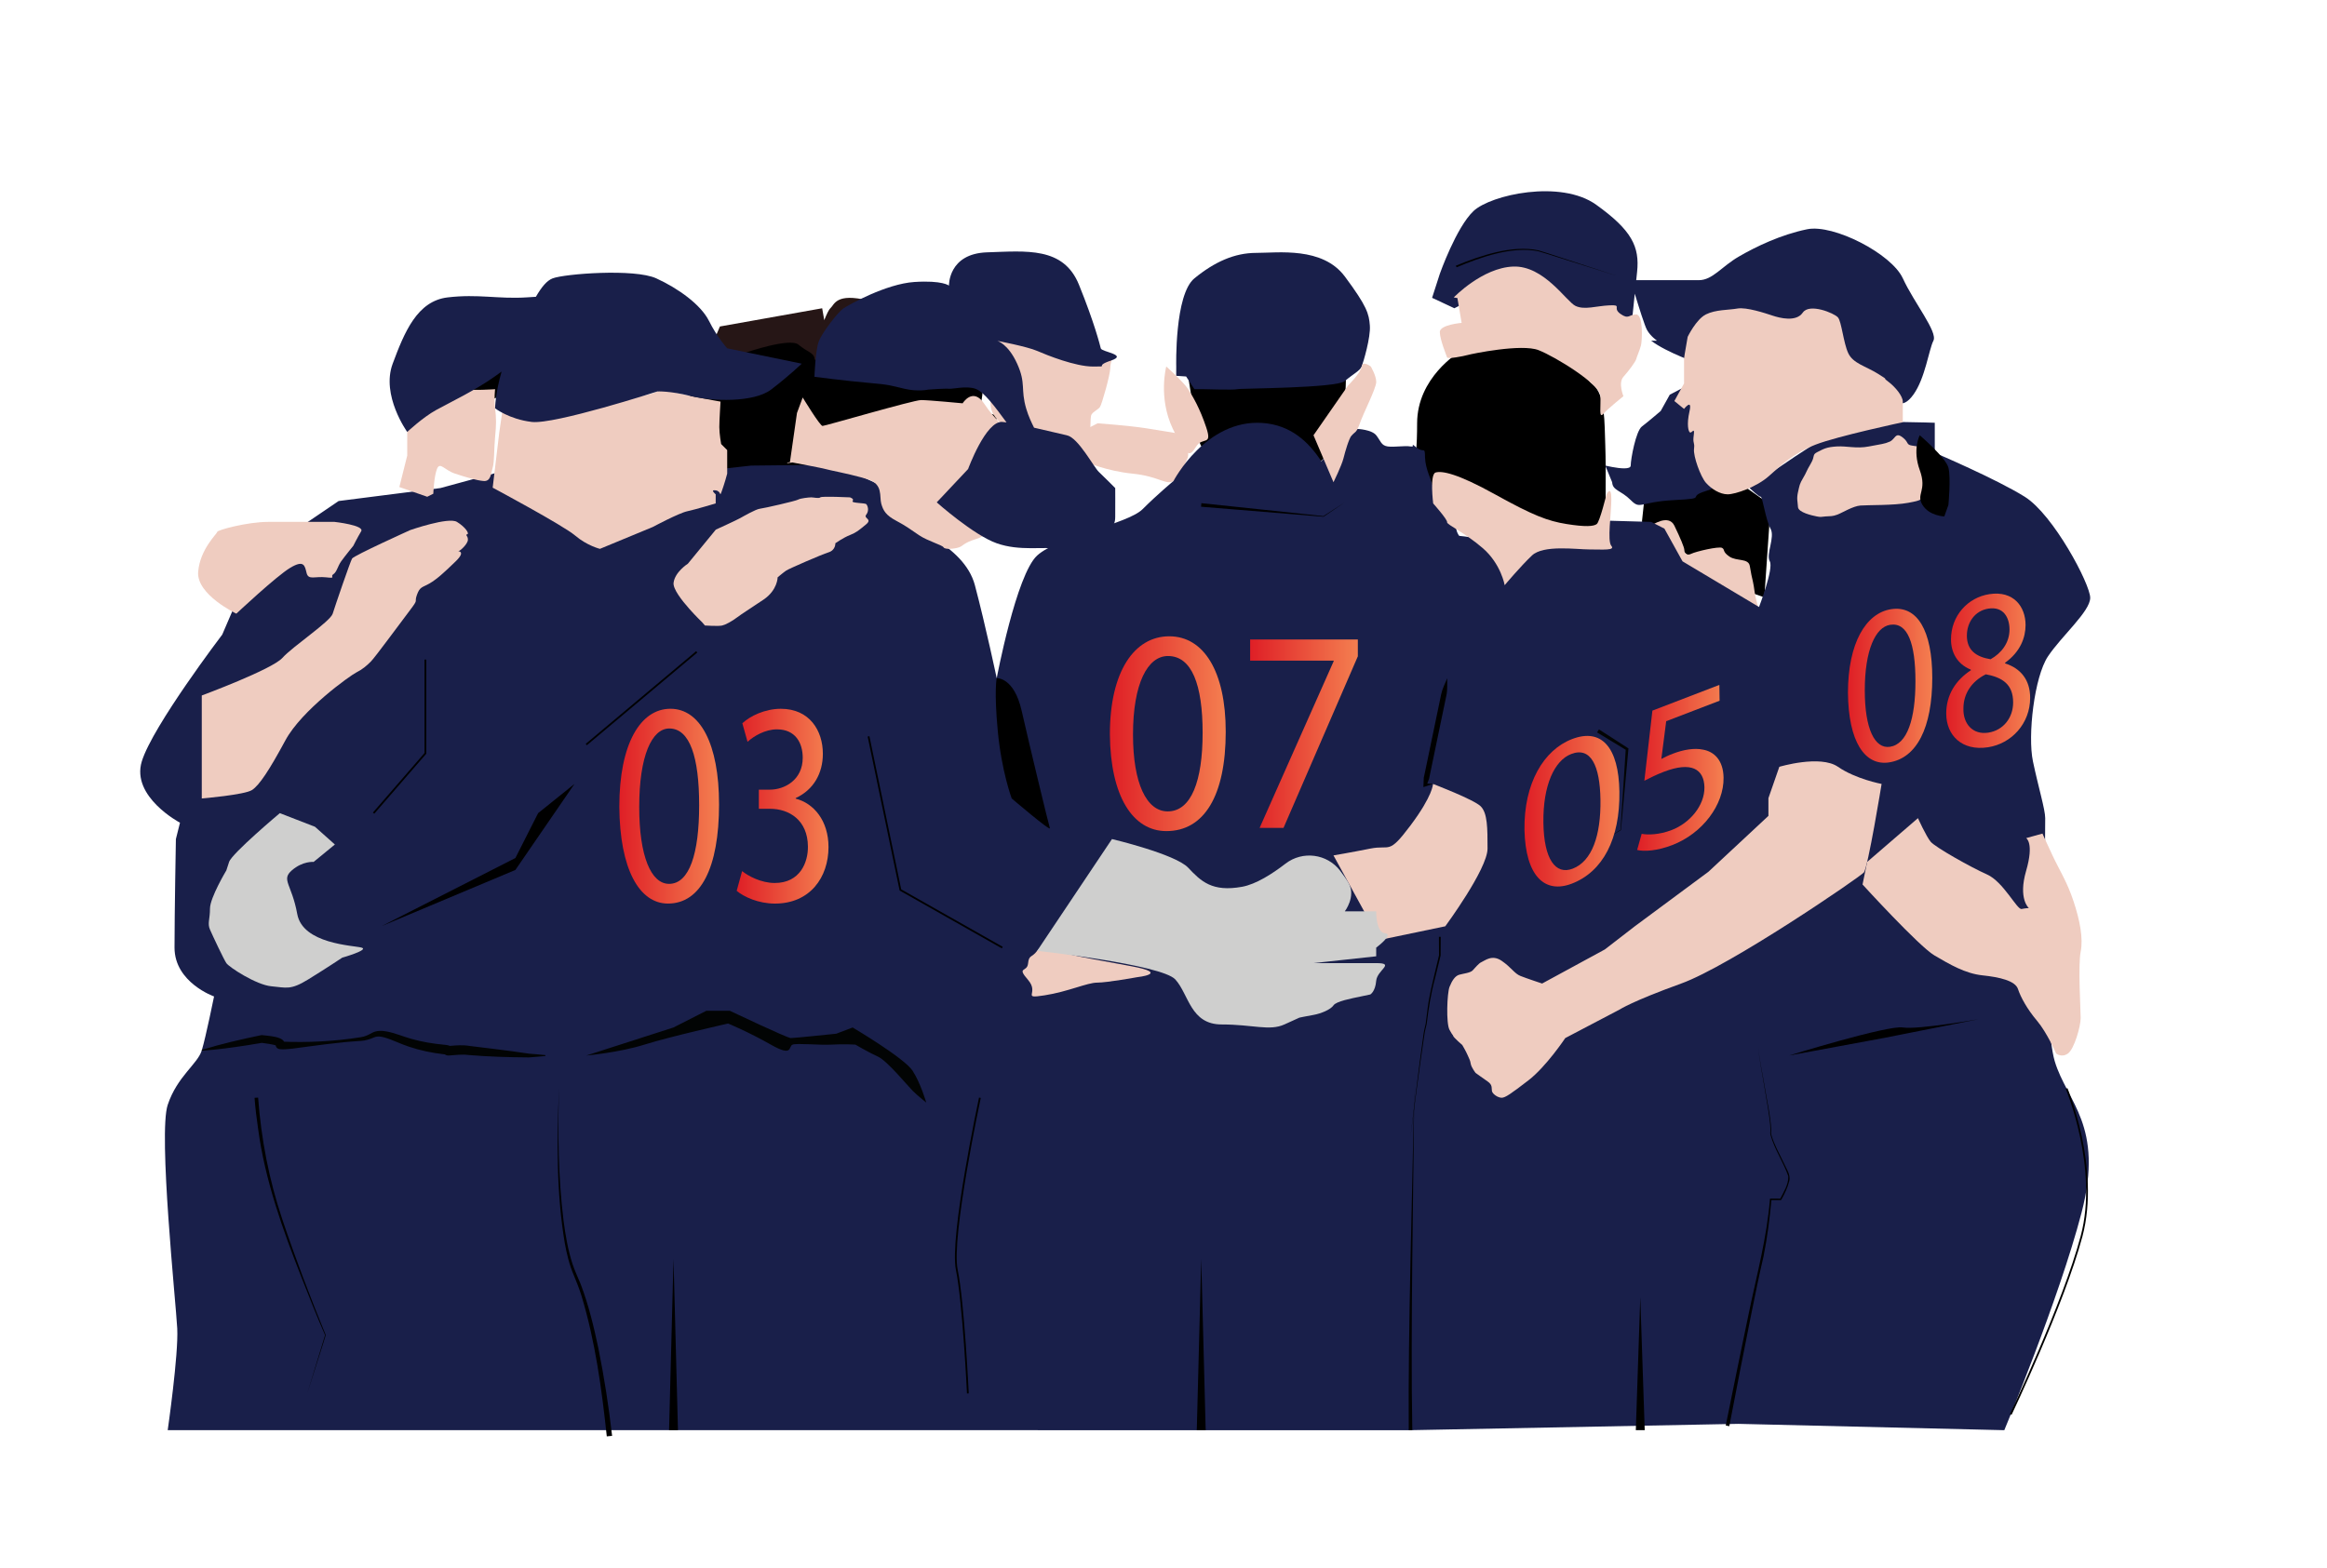 <?xml version="1.0" encoding="UTF-8"?>
<svg id="Layer_1" data-name="Layer 1" xmlns="http://www.w3.org/2000/svg" xmlns:xlink="http://www.w3.org/1999/xlink" viewBox="0 0 1307.23 881">
  <defs>
    <style>
      .cls-1 {
        fill: #cfcfce;
      }

      .cls-2 {
        fill: url(#linear-gradient-2);
      }

      .cls-3 {
        fill: none;
        stroke: #000;
        stroke-miterlimit: 10;
      }

      .cls-4 {
        fill: #020404;
      }

      .cls-5 {
        fill: url(#linear-gradient-6);
      }

      .cls-6 {
        fill: #191f4a;
      }

      .cls-7 {
        fill: url(#linear-gradient-5);
      }

      .cls-8 {
        fill: #261616;
      }

      .cls-9 {
        fill: url(#linear-gradient-7);
      }

      .cls-10 {
        fill: url(#linear-gradient-3);
      }

      .cls-11 {
        fill: url(#linear-gradient);
      }

      .cls-12 {
        fill: url(#linear-gradient-4);
      }

      .cls-13, .cls-14 {
        fill: #efccc0;
      }

      .cls-14 {
        filter: url(#drop-shadow-2);
      }

      .cls-15 {
        fill: url(#linear-gradient-8);
      }
    </style>
    <filter id="drop-shadow-2" filterUnits="userSpaceOnUse">
      <feOffset dx="0" dy="2.09"/>
      <feGaussianBlur result="blur" stdDeviation="2.09"/>
      <feFlood flood-color="#231f20" flood-opacity=".75"/>
      <feComposite in2="blur" operator="in"/>
      <feComposite in="SourceGraphic"/>
    </filter>
    <linearGradient id="linear-gradient" x1="623.49" y1="412.27" x2="688.57" y2="412.27" gradientUnits="userSpaceOnUse">
      <stop offset="0" stop-color="#df1f26"/>
      <stop offset="1" stop-color="#f47f50"/>
      <stop offset="1" stop-color="#f47f50"/>
    </linearGradient>
    <linearGradient id="linear-gradient-2" x1="702.29" x2="762.79" xlink:href="#linear-gradient"/>
    <linearGradient id="linear-gradient-3" x1="856.37" y1="455.83" x2="909.73" y2="455.83" xlink:href="#linear-gradient"/>
    <linearGradient id="linear-gradient-4" x1="919.7" y1="431.44" x2="968.25" y2="431.44" xlink:href="#linear-gradient"/>
    <linearGradient id="linear-gradient-5" x1="1038.13" y1="385.34" x2="1085.48" y2="385.34" xlink:href="#linear-gradient"/>
    <linearGradient id="linear-gradient-6" x1="1093.32" y1="376.9" x2="1140.47" y2="376.9" xlink:href="#linear-gradient"/>
    <linearGradient id="linear-gradient-7" x1="347.92" y1="452.99" x2="403.94" y2="452.99" xlink:href="#linear-gradient"/>
    <linearGradient id="linear-gradient-8" x1="413.85" y1="452.99" x2="465.43" y2="452.99" xlink:href="#linear-gradient"/>
  </defs>
  <path class="cls-13" d="m616.6,237.85s17.62,1.28,27.32,2.81c9.7,1.53,18.89,3.06,18.89,3.06,0,0,6.64,9.19,4.09,14.3-2.55,5.11-3.57,9.7-7.66,12.26s-8.17-2.64-22.98-4.13c-14.81-1.49-26.01-6.51-26.01-6.51l-4.12-16.42,10.47-5.36Z"/>
  <path class="cls-8" d="m533.87,211.81c-1.53-9.19,2.3-9.19,0-16.09-2.3-6.89-9.19-7.66-20.68-18.38-11.49-10.72-6.89-3.83-25.28-8.43-18.39-4.6-19.14,2.3-21.44,4.31-.89.78-2.12,3.4-3.43,6.68l-1.17-6.68-57.45,10.24-13.02,30.64,3.83,40.6,37.9,19.53,26.59-30.17c2.71,5.04,5.85,9.79,8.28,10.35,5.36,1.24,32.17-2.77,49.02-9.83,16.85-7.06,11.49-6.73,17.61-14.26,6.12-7.53.78-9.32-.75-18.51Z"/>
  <g>
    <path d="m551.49,230.32c-1.53-3.7,1.68-8.21,0-15.19-1.68-6.99-3.57,0-3.57,0,0,0-74.55-6.64-78.64-9.19-4.09-2.55-11.32-1.42-11.74-4.6-.42-3.18-4.09-3.57-8.96-7.66-4.87-4.08-29.15,4.29-29.15,4.29,0,0-7.34,4.39-23.87,6.38-16.53,1.99-6.45,4.65-7.47,14.35-1.02,9.69-2.04,15.33,0,24.01,2.04,8.68,8.68,14.3,13.79,20.05,5.11,5.75,16.85,8.55,20.43,8.22,3.57-.33,17.36,1.86,24,3.26,6.64,1.4,20.43-6,36.77-14.17,16.34-8.17,26.04-6.13,59.4-17.36,33.36-11.23,10.56-8.68,9.03-12.38Z"/>
    <path d="m894.78,216.04c-7.11-5.77-12.4-22.05-31.8-23.48-19.4-1.43-43.4,5.4-43.4,5.4,0,0-23.49,14.11-23.49,39.89s-3.57,32.51,0,36.55c3.57,4.04,2.44,7.89,13.99,14.39,11.55,6.5,91.72,14.17,91.72,14.17,0,0,.51-39.64,0-52.51-.51-12.87.1-28.66-7.01-34.43Z"/>
    <polygon points="965.62 263.18 927.57 267.52 925.28 266.15 922.39 293.11 971.23 328.83 991.15 335.64 994.72 283.74 965.62 263.18"/>
    <path d="m259.91,230.94c1.53.02,29.62-12.01,29.62-12.01v-20.97s-17.87,2.76-22.98,6.39c-5.11,3.63-8.17,26.57-6.64,26.59Z"/>
    <path d="m749.11,197.97c-1.02.31-73.02,0-73.02,0l-9.77,6.38s4.15,26.1,6.19,38.35c2.04,12.26,4.84,8.68,6.25,12,1.41,3.32,34.11,15.43,36.4,16.27,2.29.84,7.91,2.23,11.48,0,3.57-2.23,19.4-12.95,22.47-21.12,3.06-8.17,6.36-8.41,6.38-19.53.02-11.12,1.28-17.24,0-22.34-1.28-5.11-5.36-10.31-6.38-10.01Z"/>
  </g>
  <path class="cls-14" d="m940.6,341.77s-9.7-1.28-9.7-10.21,1.28-13.53,0-19.91-3.32-18.38-3.32-18.38c0,0,9.7-6.89,13.02,0,3.32,6.89,5.62,12.26,5.62,13.79s1.28,3.32,3.83,2.04c2.55-1.28,15.57-4.34,17.36-3.32s0,2.04,4.09,4.85c4.09,2.81,10.72.77,11.49,5.36s1.02,5.62,1.79,8.94.77,6.38,2.04,10.98,2.3,8.43,2.3,12v14.04s-7.4-16.09-17.11-20.17c-9.7-4.09-16.34-6.13-21.45-2.81-5.11,3.32-10.21,4.34-10.21,4.34"/>
  <path class="cls-6" d="m762.6,241.02s7.95.34,10.51,3.56c2.55,3.23,2.77,5.78,6.49,6.29,3.72.51,9.44-.57,12.78,0,3.34.57-1.1-2.94,3.34.57,4.44,3.51,4.66-1.08,4.81,5.55.15,6.64,3.96,13.5,3.97,15.17,0,1.67-1.26-3.6,4.35,6.95,5.62,10.55,8.17,10.45,9.19,17.91,1.02,7.46,11.23,8.48,0,15.63-11.23,7.15-5.73,13.28-23.55,7.15-17.82-6.13-38.75-14.75-42.33-20.4-3.57-5.65-11.23-11.26-11.23-17.13v-16.13c0-3.53-2.1-2.62,2.53-8.44,4.62-5.82,15.86-13.13,15.86-13.13"/>
  <path class="cls-6" d="m505.53,292.59c3.06,2.71,36,13.09,42.13,36.24,6.13,23.15,12.26,52.26,12.26,52.26,0,0,10.98-58.21,22.72-68.94,11.74-10.72,50.81-17.62,59.23-26.04,8.43-8.43,17.36-15.83,17.36-15.83,0,0,18.21-34.88,50.04-32.62,31.84,2.26,39.57,38.49,46.21,44.62,6.64,6.13,23.49,8.83,36.89,14.76,13.4,5.92,42.45.66,46.34,12.29,3.89,11.63,22.98-7.89,22.98-7.89h29.11l13.69-8.84,23.08.66,7.44,3.78,10.18,18.38,42.97,25.65s8.35-21.63,6.05-25.65c-2.3-4.03,3.1-13.58.4-18.38-2.7-4.8-4.49-17.99-5.51-17.91-1.02.09-6.24-4.9-6.24-4.9,0,0,48.12-34.85,58.84-36.38,10.72-1.53,45.19-.3,45.19-.3v16.86s34.47,14.67,50.55,24.72c16.09,10.04,36.77,49.11,36.77,56.77s-16.09,21.45-23.74,32.94c-7.66,11.49-11.49,44.43-8.43,58.98,3.06,14.55,6.89,27.06,6.89,31.91s-1.53,113.62,5.36,136.6c6.89,22.98,27.84,36,15.07,85.02-12.77,49.02-43.41,122.28-43.41,122.28l-149.36-3.56-184.21,3.56H94.21s6.13-42.62,5.36-57.17c-.77-14.55-10.72-109.53-5.36-125.62s16.85-22.98,19.15-30.64c2.3-7.66,6.89-30.28,6.89-30.28,0,0-22.21-7.82-22.21-27.45s.77-60.99.77-60.99l2.3-9.19s-27.57-14.55-21.45-34.47c6.13-19.91,45.19-71.23,45.19-71.23,0,0,11.49-26.38,11.49-27.74s14.3-20.43,14.3-20.43l39.59-26.89,57.17-7.28,72.77-19.82,84.26,9.14,17.56-1.95,47.55-.51,28.57,13.15,7.43,18.36Z"/>
  <path class="cls-13" d="m394.47,349.68s-3.43-3.27-7.12-7.43c-4.5-5.06-9.38-11.42-8.96-14.78.77-6.13,8.03-10.72,8.03-10.72l15.71-19.15s11.23-5.11,13.53-6.38,8.94-5.11,11.23-5.36c2.3-.26,20.17-4.34,21.45-5.11s6.13-1.28,7.4-1.28,4.34.77,5.11,0,16.6,0,16.6,0c0,0,2.55.77,1.53,2.04-1.02,1.28,6.89,1.02,7.66,1.79s1.79,3.57,0,5.87c-1.79,2.3,3.83,2.3-.26,5.62s-5.11,4.34-8.94,5.87c-3.83,1.53-8.17,4.6-8.17,4.6,0,0,.26,3.83-3.83,5.11s-22.21,9.19-23.74,10.21c-1.53,1.02-4.85,3.83-4.85,3.83,0,0,0,7.15-7.91,12.51s-11.74,7.66-14.81,9.96c-3.06,2.3-6.38,4.09-8.43,4.6s-9.7,0-9.7,0"/>
  <path class="cls-13" d="m805.11,282.87s-2.04-16.34,1.36-17.36c3.4-1.02,11.91.34,33.36,12.26,21.45,11.91,29.62,14.98,40.17,16.68,10.55,1.7,15.32,1.36,17.02,0,1.7-1.36,5.45-16.68,5.45-16.68,0,0,2.72-5.59,2.72,2.65s-2.38,23.56,0,26.28c2.38,2.72-4.77,2.04-12.26,2.04s-25.87-2.72-32.34,3.4c-6.47,6.13-15.32,16.68-15.32,16.68,0,0-2.04-11.91-12.26-20.77-10.21-8.85-20.43-13.28-20.09-14.64.34-1.36-7.83-10.55-7.83-10.55Z"/>
  <path class="cls-13" d="m866.3,552.66l35.23-19.15,16.85-13.02,41.36-30.64,33.7-31.4v-9.96l6.13-17.62s22.98-6.89,32.94,0c9.96,6.89,24.51,9.63,24.51,9.63,0,0-7.66,47.05-9.96,49.73-2.3,2.68-75.06,52.47-102.64,62.43-27.57,9.96-34.47,14.55-34.47,14.55l-30.64,16.09s-10.72,16.09-20.68,23.74c-9.96,7.66-13.02,9.79-15.06,9.79s-5.11-2.04-5.45-3.74c-.34-1.7.51-3.4-2.47-5.45-2.98-2.04-6.72-4.77-6.72-4.77,0,0-2.38-3.06-2.72-5.11s-.68-2.38-1.7-4.77-3.06-5.79-3.06-5.79c0,0-4.77-4.09-5.11-5.11s0,.34-2.04-3.4c-2.04-3.74-1.36-20.77,0-24.17s3.06-6.13,5.45-6.81,6.13-1.02,7.49-2.38,3.4-4.09,5.11-4.77,5.79-4.43,11.23-.68c5.45,3.74,7.15,7.15,10.55,8.51s12.17,4.26,12.17,4.26Z"/>
  <path class="cls-13" d="m1077.45,459.72l-28.53,24.6-2.61,12.68s31.66,34.72,40.34,39.83,17.36,10.21,27.06,11.23c9.7,1.02,18.38,3.06,19.91,7.66,1.53,4.6,5.11,11.23,10.72,17.87,5.62,6.64,10.72,18.38,10.72,18.38,0,0,3.06,2.55,6.64,0s7.15-15.32,7.15-19.91-1.53-29.62,0-37.28c1.53-7.66-.51-17.87-4.09-28.6-3.57-10.72-7.66-16.85-11.74-25.53-4.09-8.68-5.62-12.26-5.62-12.26l-9.19,2.55s4.6,2.55,0,18.38c-4.6,15.83,1.53,20.94,1.53,20.94,0,0-1.53,0-4.09.51-2.55.51-10.21-15.32-19.4-19.4-9.19-4.09-29.11-15.32-31.66-18.38-2.55-3.06-7.15-13.28-7.15-13.28Z"/>
  <path class="cls-13" d="m1077.45,250.87s8.85,19.91,5.28,25.02c-3.57,5.11-2.55,5.11-10.72,6.64-8.17,1.53-22.64,1.19-26.89,1.53-4.26.34-10.21,4.09-12.94,5.11-2.72,1.02-3.91.85-6.64,1.02-2.72.17-2.38.51-4.94,0-2.55-.51-10.38-2.21-10.55-5.28-.17-3.06-.85-4.6,0-8.34.85-3.74.85-4.6,2.89-8,2.04-3.4,1.53-3.4,4.26-8,2.72-4.6.51-4.94,3.91-6.64,3.4-1.7,4.94-2.72,10.72-3.06,5.79-.34,11.06,1.36,18.04,0,6.98-1.36,8.68-1.36,11.74-2.72,3.06-1.36,3.06-5.45,6.98-2.55,3.91,2.89,2.04,4.26,5.45,4.77l3.4.51Z"/>
  <path class="cls-13" d="m280.51,242.7l-3.74,31.32s39.49,21.11,46.3,26.89c6.81,5.79,13.96,7.49,13.96,7.49l29.62-12.26s14.64-7.83,19.4-8.85c4.77-1.02,16-4.43,16-4.43v-5.11s-3.4-2.72,0-2.21c3.4.51,2.04,4.26,3.4.51,1.36-3.74,3.06-9.62,3.06-9.92v-13.23l-3.4-3.4s-1.02-5.79-1.02-9.53.68-14.3.68-14.3c0,0-25.53-4.43-28.6-6.13-3.06-1.7-4.09-.68-9.19,1.36s-39.83,7.45-50.72,10.02c-10.89,2.58-23.83,2.92-23.83,2.92l-10.21-2.92-1.7,11.77Z"/>
  <path class="cls-13" d="m240,279.13l-15.66-5.45,4.43-17.7v-16c0-4.43,6.13-13.62,8.51-13.96,2.38-.34,4.09,0,4.09,0,0,0,2.04-3.58,3.4-3.49,1.36.09,4.09-4.69,5.11-3.83,1.02.86,10.97-.86,12.98,0,2,.86,15.28,0,15.28,0,0,0-.68,4.94,0,10.73.68,5.79.68,9.19,0,16-.68,6.81-.34,13.88-1.36,17.32-1.02,3.44-1.02,7.87-5.11,7.53-4.09-.34-9.87-2.13-16-4.13-6.13-2-8.51-6.94-10.21-2.6s-2.04,13.88-2.04,13.88l-3.4,1.7Z"/>
  <path class="cls-13" d="m132.77,344.83s-22.47-10.72-21.45-23.49c1.02-12.77,10.69-21.45,10.71-22.47s16.87-5.62,28.61-5.62h37.28s17.02,1.87,14.98,5.28-4.43,8.17-4.43,8.17c0,0-4.77,5.84-6.81,8.71-2.04,2.87-2.38,5.93-4.43,7.29s2.04,2.38-4.09,1.7c-6.13-.68-9.87,1.7-10.89-2.38-1.02-4.09-1.36-7.66-9.19-2.98-7.83,4.68-30.3,25.79-30.3,25.79Z"/>
  <path class="cls-13" d="m113.36,390.79s39.49-14.64,45.28-21.11c5.79-6.47,26.89-20.43,28.26-24.85s9.87-29.28,10.89-30.98c1.02-1.7,32.68-16,32.68-16,0,0,21.45-7.49,26.21-4.6,4.77,2.89,7.15,6.64,5.79,6.98-1.36.34.42.68.38,3.06-.04,2.38-4.47,6.47-5.49,6.47s5.11-.62-1.36,5.65c-6.47,6.27-10.55,10.01-14.64,12.4-4.09,2.38-5.45,1.7-7.15,6.47-1.7,4.77,1.36,1.7-4.09,8.85-5.45,7.15-19.4,26.21-21.79,28.6-2.38,2.38-4.77,4.43-8.17,6.13s-30.64,21.11-39.83,38.13c-9.19,17.02-14.64,25.19-18.72,27.91s-28.26,4.77-28.26,4.77v-57.87Z"/>
  <path class="cls-13" d="m552.51,183.47s3.27,16.49,3.63,23.38c.36,6.89-.73,11.99,0,16.49.73,4.5-.73,7.19,4.72,13.19,5.45,5.99,26.16,27.43,29.06,28.55s9.08,2.63,11.99-2.92c2.91-5.55,7.63-10.05,9.45-13.94,1.82-3.9.73-13.49,1.82-15.29,1.09-1.8,3.63-2.7,4.72-4.2,1.09-1.5,5.81-18.28,5.81-21.88s1.96-5.54-.22-7.04c-2.18-1.5-13.95-4.35-13.95-4.35,0,0-5.81,0-9.08-1.8-3.27-1.8-3.39-.3-11.87-3.6-8.48-3.3-36.09-6.59-36.09-6.59Z"/>
  <path class="cls-13" d="m553,226.98c-6.47-9.81-12.22-.36-12.22-.36,0,0-19.05-1.82-23.36-1.82s-53.9,14.54-55.34,14.54-11.14-15.99-11.14-15.99l-3.23,8.72-3.95,27.62-1.55.24c.04.1.07.19.11.29l2.87-.35s17.52,3.27,19.13,3.82c1.39.47,11.5,2.34,19.62,4.58,1.35.37,2.64.75,3.83,1.14,8.35,2.73,6.2,9.54,7.28,13.54,1.08,4,2.7,6.63,8.35,9.63,5.66,3,8.09,4.91,12.94,8.18,4.85,3.27,12.94,5.45,13.74,6.81.81,1.36,6.2.82,8.62,0,2.43-.82,2.43-2.45,9.43-4.63,7.01-2.18,2.96-3.27,2.96-3.27,0,0,.81-12.36,1.89-14.54,1.08-2.18,2.87-11.27,3.59-17.01.72-5.74,6.47-16.42,6.47-24.06s-3.59-7.27-10.06-17.08Z"/>
  <g>
    <path class="cls-13" d="m831.83,453.09c-3.83-3.83-26.81-12.59-26.81-12.59,0,0,0,6.46-12.64,23.31-12.64,16.85-11.11,10.72-22.6,13.02-11.49,2.3-20.68,3.83-20.68,3.83l26.04,47.49,36.77-7.66s23.74-32.17,23.74-43.66,0-19.91-3.83-23.74Z"/>
    <path class="cls-13" d="m635.74,542.96c-21.96-4.08-25.53-4.6-34.72-6.64-9.19-2.04-14.3-2.04-14.3-2.04,0,0-1.02-4.09-4.09,0-3.06,4.09-4.6,2.04-5.11,7.15-.51,5.11-6.64,1.53,0,9.19,6.64,7.66-4.09,10.72,9.19,8.68,13.28-2.04,24-7.15,29.62-7.15s22.47-3.06,22.47-3.06c0,0,18.89-2.04-3.06-6.13Z"/>
  </g>
  <g>
    <path class="cls-6" d="m755.49,155.38c-12.51-16.85-37.53-13.28-49.79-13.28s-23.49,5.11-34.72,14.3c-11.23,9.19-10.21,49.53-10.21,49.53l-.02,5.25,5.57.37,4.66,7.14h5.62s16.85.52,18.38,0c1.53-.52,55.66-.5,60.51-4.59,4.85-4.08,8.51-5.78,9.45-8.17.94-2.39,5.11-16.34,4.6-22.98-.51-6.64-1.53-10.72-14.04-27.57Z"/>
    <path class="cls-6" d="m1068.94,156.4c-6.3-13.79-38.98-30.64-53.79-27.57-14.81,3.06-28.6,9.7-38.3,15.32-9.7,5.62-14.81,13.28-22.47,13.28h-35.21c.03-.3.06-.59.1-.9.13-1.19.26-2.43.39-3.7,1.53-14.3-3.06-23.49-22.98-37.79-19.92-14.3-59.23-5.62-68.94,3.57-9.7,9.19-18.89,35.23-18.89,35.23l-4.35,13.51,12.52,5.86s34.72-18.36,38.06-18.87c3.33-.51,5.35,2.55,7.14,8.17,1.79,5.62,7.91,15.32,9.44,17.82,1.53,2.51,32.68,5.15,38.3,5.15s7.18-8.57,7.18-8.57c0,0,.45-4.52,1.22-11.88,2.28,7.51,5.62,18.18,6.91,20.44,2.04,3.57,5.62,5.99,5.62,5.99h-3.32c8.94,6.78,26.81,12.85,26.81,12.85,0,0,63.32-13.73,69.45-10.67,6.13,3.06,26.04,18.32,33.19,25.24,7.15,6.93,11.23,12.03,17.87,2.84,6.64-9.19,8.68-25.3,11.23-30.27s-10.89-21.31-17.19-35.09Z"/>
    <path class="cls-6" d="m958.34,218.92c.38-13.56-7.53-3.8-7.53-3.8l-12.77,6.64-5.11,9.17s-7.15,6.15-10.55,8.7c-3.4,2.55-6.3,18.38-6.3,21.96,0,2.35-6.19,1.61-10.43.82-2.2-.41-3.87-.82-3.87-.82l3.87,9.38c.3,4.78,4.81,4.41,10.43,10.03,5.62,5.62,4.6,1.02,24.51,0,19.91-1.02,6.13-1.53,17.74-5.1,11.62-3.57,4.72-6.64,7.28-12.71,2.55-6.07-5.11-10.78-7.26-15.89-2.16-5.11-.4-14.81-.01-28.37Z"/>
    <path class="cls-6" d="m618.38,195.72c-.51-2.04-3.57-14.3-12.26-35.74-8.68-21.45-29.62-18.89-51.57-18.19-21.96.7-21.45,18.7-21.45,18.7,0,0-3.57-3.06-19.4-2.04-15.83,1.02-36.77,12.77-39.83,14.78-3.06,2.01-11.74,13.3-13.79,18.27s-2.55,20.23-2.55,20.23c0,0,18.38,2.38,30.38,3.4,11.99,1.02,12.52,1.53,20.18,3.32,7.66,1.79,13.28.48,13.28.48,0,0,9.7-.73,11.74-.48,2.04.25,9.7-1.79,14.81,0,5.01,1.75,11,10.14,17.5,18.9-.84-.11-1.63-.2-2.35-.26-9.28-.76-19.23,26.47-19.23,26.47l-17.62,18.73s20.68,18.38,33.7,22.98c13.02,4.6,26.04,1.7,35.23,3.15,9.19,1.45,13.18,13.46,20.68,0,7.5-13.46,10.6-11.29,10.66-17.94.06-6.65,0-16.23,0-16.23,0,0-6.07-6.12-9.13-9-3.06-2.87-11.57-19.28-18.04-20.65-3.44-.73-10.85-2.59-18.43-4.28-1.43-2.88-3.12-6.37-4.38-10.62-3.32-11.23,0-14.04-5.11-25.33-5.11-11.29-11.23-12.85-11.23-12.85,0,0,16.85,3.2,22.47,5.66,5.62,2.45,21.45,8.78,31.4,8.78s0,0,9.96-3.32c9.96-3.32-5.11-4.85-5.62-6.89Z"/>
    <path class="cls-6" d="m398.3,180.36c-4.6-9.24-17.36-18.34-29.62-23.95-12.26-5.62-51.57-2.55-58.21,0-3.25,1.25-6.14,4.72-9.43,10.36-1.55.1-3.33.21-5.38.34-15.83.99-27.06-2.02-44.17,0-17.11,2.02-24.26,19.43-30.89,37.25-6.64,17.82,8.17,38.35,8.17,38.35,0,0,8.68-8.17,16.34-12.38,7.66-4.21,22.47-11.25,33.53-19.28.97-.7,2.03-1.46,3.15-2.27-3.58,12.21-3.66,20.65-3.66,20.65,0,0,7.83,6.13,20.6,7.66,12.77,1.53,70.57-17.13,70.57-17.13,0,0,6.88-.4,18.67,2.57,11.79,2.97,35.36,3.83,45.17-3.6,9.81-7.44,17.25-14.58,17.25-14.58l-41.87-8.62s-5.62-6.13-10.21-15.37Z"/>
  </g>
  <path class="cls-13" d="m818.72,167.47l2.38,13.96s-12.26,1.02-12.26,5.11,3.74,13.28,4.09,14.3,9.19-.68,11.57-1.36c2.38-.68,30.3-6.47,39.83-2.72,9.53,3.74,34.38,19.06,34.72,25.53.34,6.47-1.02,13.28,1.7,10.21,2.72-3.06,11.23-9.87,11.23-9.87,0,0-3.06-7.49,0-10.89,3.06-3.4,6.81-8.51,7.15-9.87.34-1.36,2.04-5.11,2.72-7.83.68-2.72,1.36-17.36-2.72-17.36s-4.09,3.06-8.85-.34c-4.77-3.4,1.36-5.11-6.13-4.77-7.49.34-13.96,2.72-19.06.34-5.11-2.38-17.7-22.81-35.06-22.13-17.36.68-33.36,17.36-33.36,17.36"/>
  <path class="cls-13" d="m946.04,201.51v13.96l-5.45,9.87,5.45,4.43s4.77-6.13,3.06,1.36c-1.7,7.49-.63,11.57.37,11.91.99.34,2.7-3.39,2.02,1.54s.65,3.57.16,7.65c-.5,4.09,3.67,15.66,6.69,19.06s7.79,6.47,12.21,6.47,16.34-4.15,23.15-10.24c6.81-6.1,13.96-12.9,26.21-17.67,12.26-4.77,49.02-12.6,49.02-12.6v-11.57c0-3.06-4.09-8.17-8.17-11.23-4.09-3.06,1.36,0-5.79-4.43-7.15-4.43-13.96-5.79-16.68-11.57-2.72-5.79-3.74-17.7-5.79-20.09s-16-8.17-19.74-2.72c-3.74,5.45-12.94,3.06-17.02,1.7-4.09-1.36-14.64-4.87-19.74-3.97s-12.17.56-17.66,3.29-10.26,12.6-10.26,12.6l-1.7,9.87"/>
  <path class="cls-13" d="m655.17,205.94s-4.62,17.36,3.55,34.72c8.17,17.36,9.7,15.83,13.28,10.21,3.57-5.62,9.19,0,5.62-10.72-3.57-10.72-7.51-17.36-10.14-21.45-2.63-4.09-12.31-12.77-12.31-12.77Z"/>
  <path class="cls-13" d="m757.28,216.66l-19.4,27.92,11.23,26.39s4.6-9.38,5.62-13.46,3.06-11.05,4.6-12.93,2.55-.86,4.6-6.73c2.04-5.87,9.19-19.66,9.19-23.23s-3.06-8.68-3.06-8.68c0,0-4.6-3.57-5.11,0s-7.66,10.72-7.66,10.72Z"/>
  <path class="cls-1" d="m624.68,471.47l-42.04,62.81s69.96,7.66,77.62,16.09c7.66,8.43,8.43,25.28,26.04,25.28s26.81,3.83,35.23,0l8.43-3.83s3.57-.77,7.91-1.53,9.7-3.06,11.23-5.36c1.53-2.3,9.96-3.87,15.32-5l5.36-1.13s2.81-1.53,3.32-7.66c.51-6.13,10.98-9.96,0-9.96h-35.23l35.23-3.83v-4.88s10.25-7.61,4.99-8.06c-5.25-.45-4.99-12.34-4.99-12.34h-17.62s6.32-8.25,2.2-15.75c-1.03-1.88-2.78-4.37-4.83-7.05-7.34-9.59-21.12-11.36-30.69-3.99-7.56,5.83-16.64,11.59-24.38,13-16.85,3.06-23.09-3.06-30.31-10.72s-42.8-16.09-42.8-16.09Z"/>
  <path class="cls-1" d="m127.15,489.09s-9.19,15.32-9.19,21.45-1.53,8.26,0,11.79c1.53,3.53,7.66,16.55,9.19,18.85,1.53,2.3,16.85,12.26,25.28,13.02s10.72,2.3,20.68-3.83c9.96-6.13,19.15-12.26,19.15-12.26,0,0,15.49-4.4,10.81-5.65-4.68-1.25-33.02-2.01-36.09-18.87-3.06-16.85-9.19-19.15-3.06-24.51s12.26-4.76,12.26-4.76l11.94-9.79-11.17-9.96-19.76-7.66s-26.96,22.65-28.49,27.41"/>
  <polygon points="672.31 803.62 674.81 707.38 677.31 803.62 672.31 803.62 672.31 803.62"/>
  <polygon points="375.86 803.62 378.36 707.38 380.86 803.62 375.86 803.62 375.86 803.62"/>
  <polygon points="918.95 803.62 921.45 728.83 923.95 803.62 918.95 803.62 918.95 803.62"/>
  <path d="m817.84,149.29c13.72-5.61,31.5-11.74,46.34-8.63,6.51,1.93,16.1,5.25,22.65,7.33,0,0,22.62,7.39,22.62,7.39l-22.69-7.15c-6.59-2.01-16.17-5.22-22.7-7.08-14.71-2.91-32.29,3.36-45.81,9.05,0,0-.41-.91-.41-.91h0Z"/>
  <path class="cls-4" d="m113.32,589.95c10.96-3.38,22.13-5.95,33.34-8.27,0,0,.29-.06.29-.06l.33.03c2.99.45,13.28.63,12.5,5.24-.14.77-.64,1.43-1.28,1.86-.03.02-.13.09-.11.08.06-.04.12-.08.17-.13,1.17-1.03.62-3.06-.67-3.42,14.85.65,29.95-.12,44.66-2.45,2.44-.33,4.3-1.26,6.42-2.44,2.34-1.34,5.59-1.34,8.04-.83,4.88.84,9.32,2.87,14.03,4.16,6.09,1.76,12.21,2.73,18.54,3.33.74.11,1.99.16,2.82.52,1.27.53,2.12,1.88,1.66,3.43.03-.08.12-.44.12-.67.08-1.13-.83-2.24-1.6-2.47-.16-.07-.34-.11-.51-.13-.02,0,0,0,.02,0,.07,0,.23,0,.4-.01,3.69-.35,7.6-.64,11.32,0,3.22.42,11.03,1.36,14.3,1.75,6.28.77,13.13,1.67,19.09,2.59,3.06.23,6.13.48,9.19.81v.5c-3.09.32-6.18.59-9.27.8-11.34-.08-22.62-.4-33.93-1.35-3.73-.52-7.39.07-11.17.28-.44,0-.95-.06-1.39-.23-1.25-.4-2.2-2.03-1.7-3.48-.3.87,0,1.88.41,2.35.31.4.78.74,1.14.83-.06-.02-.23-.05-.39-.07l-1.12-.15c-6.48-.74-13.09-2.13-19.3-4.24-4.7-1.5-8.85-3.74-13.43-5.07-2.21-.64-4.07-.94-6.14-.11-2.21.99-4.88,1.84-7.3,1.95-12.96.77-25.64,2.67-38.51,4.35-2.32.21-4.68.53-7.08.3-.92-.13-1.87-.56-2.22-1.61-.32-.83-.03-1.83.55-2.39,0,0,.14-.12.14-.12.09-.08.19-.16.29-.23.06-.05,0,0,.01-.01-.03.01-.05.03-.07.05-.65.57-.65,1.74-.09,2.37.03.04.15.14.15.15,0,0-.1-.05-.1-.05l-.16-.07c-2.75-.88-5.96-1.27-8.85-1.66,0,0,.62-.03.62-.03-2.81.51-5.64.96-8.46,1.39-8.49,1.32-17.01,2.47-25.6,3.1,0,0-.09-.49-.09-.49h0Z"/>
  <path class="cls-4" d="m329.36,593.11l49-15.77,14.39-7.32,4.02-2.04h13.28s32.17,15.32,34.21,15.32,25.53-2.45,25.53-2.45l9.19-3.5s29.11,17.19,33.7,24.34c4.6,7.15,7.66,17.87,7.66,17.87,0,0-5.11-4.09-7.66-6.64-2.55-2.55-14.3-16.85-19.4-19.15-5.11-2.3-12.77-6.79-12.77-6.79,0,0-6.64-.4-13.28,0-6.64.4-19.4-.92-21.96,0-2.55.92.51,7.26-12.26,0-12.77-7.26-24-11.85-24-11.85,0,0-32.68,7.36-46.98,11.85-14.3,4.49-32.68,6.13-32.68,6.13Z"/>
  <polygon class="cls-4" points="898.23 409.85 914.44 420.29 914.82 420.53 914.78 420.97 910.6 466.37 910.59 466.44 910.54 466.47 902.01 471.47 910.4 466.25 910.34 466.35 913.3 420.86 913.65 421.54 897.17 411.55 898.23 409.85 898.23 409.85"/>
  <path d="m568.34,448.66s-5.7-15.23-7.83-37.96c-2.13-22.72-.6-29.62-.6-29.62,0,0,9.7-.77,14.04,18.38,4.34,19.15,15.06,63.57,15.83,65.87.77,2.3-21.45-16.68-21.45-16.68Z"/>
  <path d="m1094.55,283.74s1.48-15.34,0-20.99c-1.48-5.65-16.09-18.17-16.09-18.17,0,0-4.26,7.85,0,19.58,4.26,11.73-2.3,13.38,1.53,19.58,3.83,6.2,12.26,6.45,12.26,6.45l2.3-6.45Z"/>
  <path d="m314.04,611.64c-.74,24.79-.49,49.7,2.55,74.33,1.08,8.15,2.47,16.34,4.99,24.16,1.08,3.4,3.26,8.13,4.64,11.47,4.43,11.66,7.37,23.85,9.93,36.03,3.29,16.28,5.82,32.67,7.71,49.18l-2.99.29c-2.84-26.6-6.46-53.41-14.23-79.07-1.07-3.4-2.9-8.21-4.32-11.54-2.48-5.76-3.94-11.92-5.06-18.06-4.79-28.63-4.4-57.89-3.23-86.79h0Z"/>
  <path d="m794.5,611.64c-.47,56.53-2.16,136.27-1.11,191.97,0,0-2,.01-2,.01-.47-55.44,2.06-135.78,3.11-191.99h0Z"/>
  <path d="m969.47,800.99c4.28-21.18,8.59-42.35,13.03-63.5,4.4-21.14,10.06-42.01,11.8-63.62,0,0,.04-.39.04-.39h.38s5.62.03,5.62.03l-.34.2c2.01-3.88,4.8-8.32,4.61-12.77-2.71-7.91-7.72-14.97-9.94-23.09-.26-.92-.25-1.9-.07-2.84-.24-7.64-2.39-17.27-3.54-24.89-.97-6.39-3.02-15.74-3.31-22.15.34,6.37,2.48,15.7,3.5,22.11,1.23,7.71,3.47,17.22,3.77,24.95-.15.92-.18,1.8.09,2.71,1.53,5.36,4.34,10.28,6.75,15.31,1.4,3.35,4.27,6.9,3.26,10.67-.9,3.7-2.6,7.07-4.42,10.38,0,0-.11.2-.11.2h-.23s-5.62.03-5.62.03l.42-.38c-1.04,10.78-2.34,21.52-4.49,32.14-2.48,10.53-4.61,21.09-6.75,31.69-4.25,21.18-8.38,42.38-12.46,63.6l-1.96-.39h0Z"/>
  <path d="m809.35,526.42c0,.06-.05,10.42-.05,10.47,0-.02-3.12,12.75-3.12,12.75-2.3,8.45-3.67,16.97-4.71,25.67-.46,2.15-1.08,4.21-1.34,6.39-2.94,19.37-5.38,38.87-7.92,58.29,2.37-19.44,4.64-38.97,7.42-58.37.23-2.18.84-4.29,1.28-6.4.6-4.29.98-8.66,1.73-12.96,1.28-7.51,4.08-18,5.76-25.52-.02.48-.05-10.39-.06-10.31,0,0,1,0,1,0h0Z"/>
  <path d="m674.9,282.74s68.99,7.24,68.49,7.3c0,0,12.09-7.77,12.09-7.77l-11.9,8.06-.05.03h-.06s-68.76-5.63-68.76-5.63l.19-1.99h0Z"/>
  <path class="cls-3" d="m1160.96,611.64s18.63,44.61,8.41,82.94c-10.22,38.33-39.8,100.23-39.8,100.23"/>
  <path d="m1005.01,593.11s55.41-17.13,63.93-15.77c8.51,1.36,43.23-4.77,43.23-4.77l-53.58,10.62-53.58,9.91Z"/>
  <path d="m145,616.77c1.69,23.1,6.13,46.11,13.49,68.09,7.39,22.05,15.67,43.82,24.5,65.33.11.12-10.4,32.62-10.39,32.76,0,0,10.02-32.74,10.02-32.74-4.42-10-8.96-21.57-13.16-32.21-10.67-27.09-20.57-54.71-24.46-83.71-.85-5.78-1.57-11.56-2-17.42,0,0,2-.11,2-.11h0Z"/>
  <polygon points="214.47 520.35 289.53 488.83 322.72 440.5 302.3 456.91 289.53 482.13 214.47 520.35"/>
  <polyline class="cls-3" points="238.98 370.63 238.98 423.31 209.87 456.91"/>
  <line class="cls-3" x1="329.36" y1="418.36" x2="391.4" y2="366.28"/>
  <path d="m813.01,381.08c-.08,3.24.19,6.54-.48,9.68,0,0-.39,1.87-.39,1.87-.49,2.33-3.35,16.1-3.9,18.75-1.43,6.92-4.06,19.45-5.44,26.26,0,0-1.4,3.62-1.4,3.62l-.98-1.05c1.53.07,3.07.16,4.6.29-1.79.64-3.61,1.22-5.41,1.79l.06-1.38.16-3.88.8-3.75c.99-4.74,3.66-17.59,4.68-22.5.56-2.7,3.4-16.33,3.9-18.75l.39-1.88c.64-3.15,2.2-6.07,3.42-9.07h0Z"/>
  <polyline class="cls-3" points="487.91 413.77 505.82 500.06 563.06 532.46"/>
  <path class="cls-3" d="m550.47,616.83s-16.76,78.3-12.97,96.68c3.78,18.38,6.21,69.45,6.21,69.45"/>
  <path class="cls-11" d="m688.57,411.13c0,36-12.1,55.87-33.35,55.87-18.74,0-31.43-19.38-31.73-54.4,0-35.51,13.87-55.06,33.35-55.06s31.73,19.87,31.73,53.59Zm-52.09,1.63c0,27.53,7.67,43.17,19.48,43.17,13.28,0,19.63-17.1,19.63-44.14s-6.05-43.17-19.48-43.17c-11.36,0-19.63,15.31-19.63,44.14Z"/>
  <path class="cls-2" d="m762.79,359.33v9.45l-41.76,96.43h-13.43l41.61-93.66v-.33h-46.93v-11.89h60.5Z"/>
  <path class="cls-10" d="m909.72,444.82c.4,26.54-9.3,45.01-26.72,51.7-15.36,5.9-25.98-4.4-26.61-30.13-.39-26.18,10.76-44.96,26.73-51.1,16.57-6.37,26.23,4.66,26.6,29.53Zm-42.69,17.6c.3,20.3,6.77,29.41,16.45,25.69,10.89-4.18,15.9-18.79,15.6-38.73-.29-19.22-5.44-29.92-16.45-25.69-9.31,3.58-15.92,17.47-15.6,38.73Z"/>
  <path class="cls-12" d="m966.01,393.73l-30,11.52-2.72,21.22c1.81-.94,3.5-1.83,6.4-2.94,6.05-2.32,12.12-3.33,17-2.3,6.22,1.11,11.4,5.89,11.55,15.74.23,15.25-11.82,31.36-28.88,37.91-8.59,3.3-15.88,3.68-19.67,2.72l2.54-9.07c3.3.67,9.74.61,16.88-2.13,10.04-3.86,18.53-13.64,18.38-24.09-.27-10.04-7.15-14.65-22.88-8.61-4.48,1.72-7.98,3.55-10.87,5.02l4.52-39.42,37.62-14.45.13,8.89Z"/>
  <path class="cls-7" d="m1085.48,380.83c0,28.26-8.81,45.2-24.27,47.57-13.64,2.09-22.87-11.71-23.09-39.17,0-27.87,10.09-44.76,24.27-46.93,14.71-2.25,23.09,12.06,23.09,38.53Zm-37.91,7.08c0,21.61,5.58,33.03,14.18,31.71,9.67-1.48,14.28-15.61,14.28-36.84s-4.4-33.21-14.18-31.71c-8.27,1.27-14.28,14.21-14.28,36.84Z"/>
  <path class="cls-5" d="m1093.32,400.98c0-10.48,5.26-18.71,13.85-24.37l-.11-.37c-7.73-3.16-11.06-9.81-11.06-16.97,0-13.17,9.34-23.55,21.59-25.42,13.53-2.07,20.3,6.99,20.3,17.35,0,7.03-2.9,15.02-11.49,21.19v.38c8.7,2.76,14.07,9.23,14.07,19.33,0,14.45-10.42,25.76-23.73,27.8-14.6,2.24-23.41-6.77-23.41-18.92Zm37.59-6.27c0-10.1-5.91-14.06-15.36-15.81-8.16,4.06-12.56,11.13-12.56,19.06-.32,8.49,5.05,15.08,13.96,13.72,8.48-1.3,13.96-8.4,13.96-16.97Zm-25.99-37.58c0,8.31,5.26,11.98,13.32,13.31,6.01-3.35,10.63-9.17,10.63-16.71,0-6.65-3.33-13.04-11.81-11.75-7.84,1.2-12.13,8-12.13,15.15Z"/>
  <path class="cls-9" d="m403.94,451.85c0,36-10.42,55.87-28.71,55.87-16.13,0-27.06-19.38-27.32-54.4,0-35.51,11.94-55.06,28.71-55.06s27.31,19.87,27.31,53.59Zm-44.85,1.63c0,27.53,6.61,43.17,16.77,43.17,11.43,0,16.9-17.1,16.9-44.14s-5.21-43.17-16.77-43.17c-9.78,0-16.9,15.31-16.9,44.14Z"/>
  <path class="cls-15" d="m416.9,489.48c3.18,2.61,10.54,6.68,18.29,6.68,14.36,0,18.8-11.73,18.67-20.52-.13-14.82-10.54-21.18-21.34-21.18h-6.23v-10.75h6.23c8.13,0,18.42-5.38,18.42-17.92,0-8.47-4.19-15.96-14.48-15.96-6.61,0-12.96,3.75-16.52,7l-2.92-10.42c4.32-4.07,12.71-8.14,21.6-8.14,16.26,0,23.63,12.38,23.63,25.25,0,10.91-5.08,20.2-15.25,24.92v.33c10.16,2.61,18.42,12.38,18.42,27.2,0,16.94-10.29,31.76-30.11,31.76-9.27,0-17.41-3.75-21.47-7.17l3.05-11.08Z"/>
</svg>